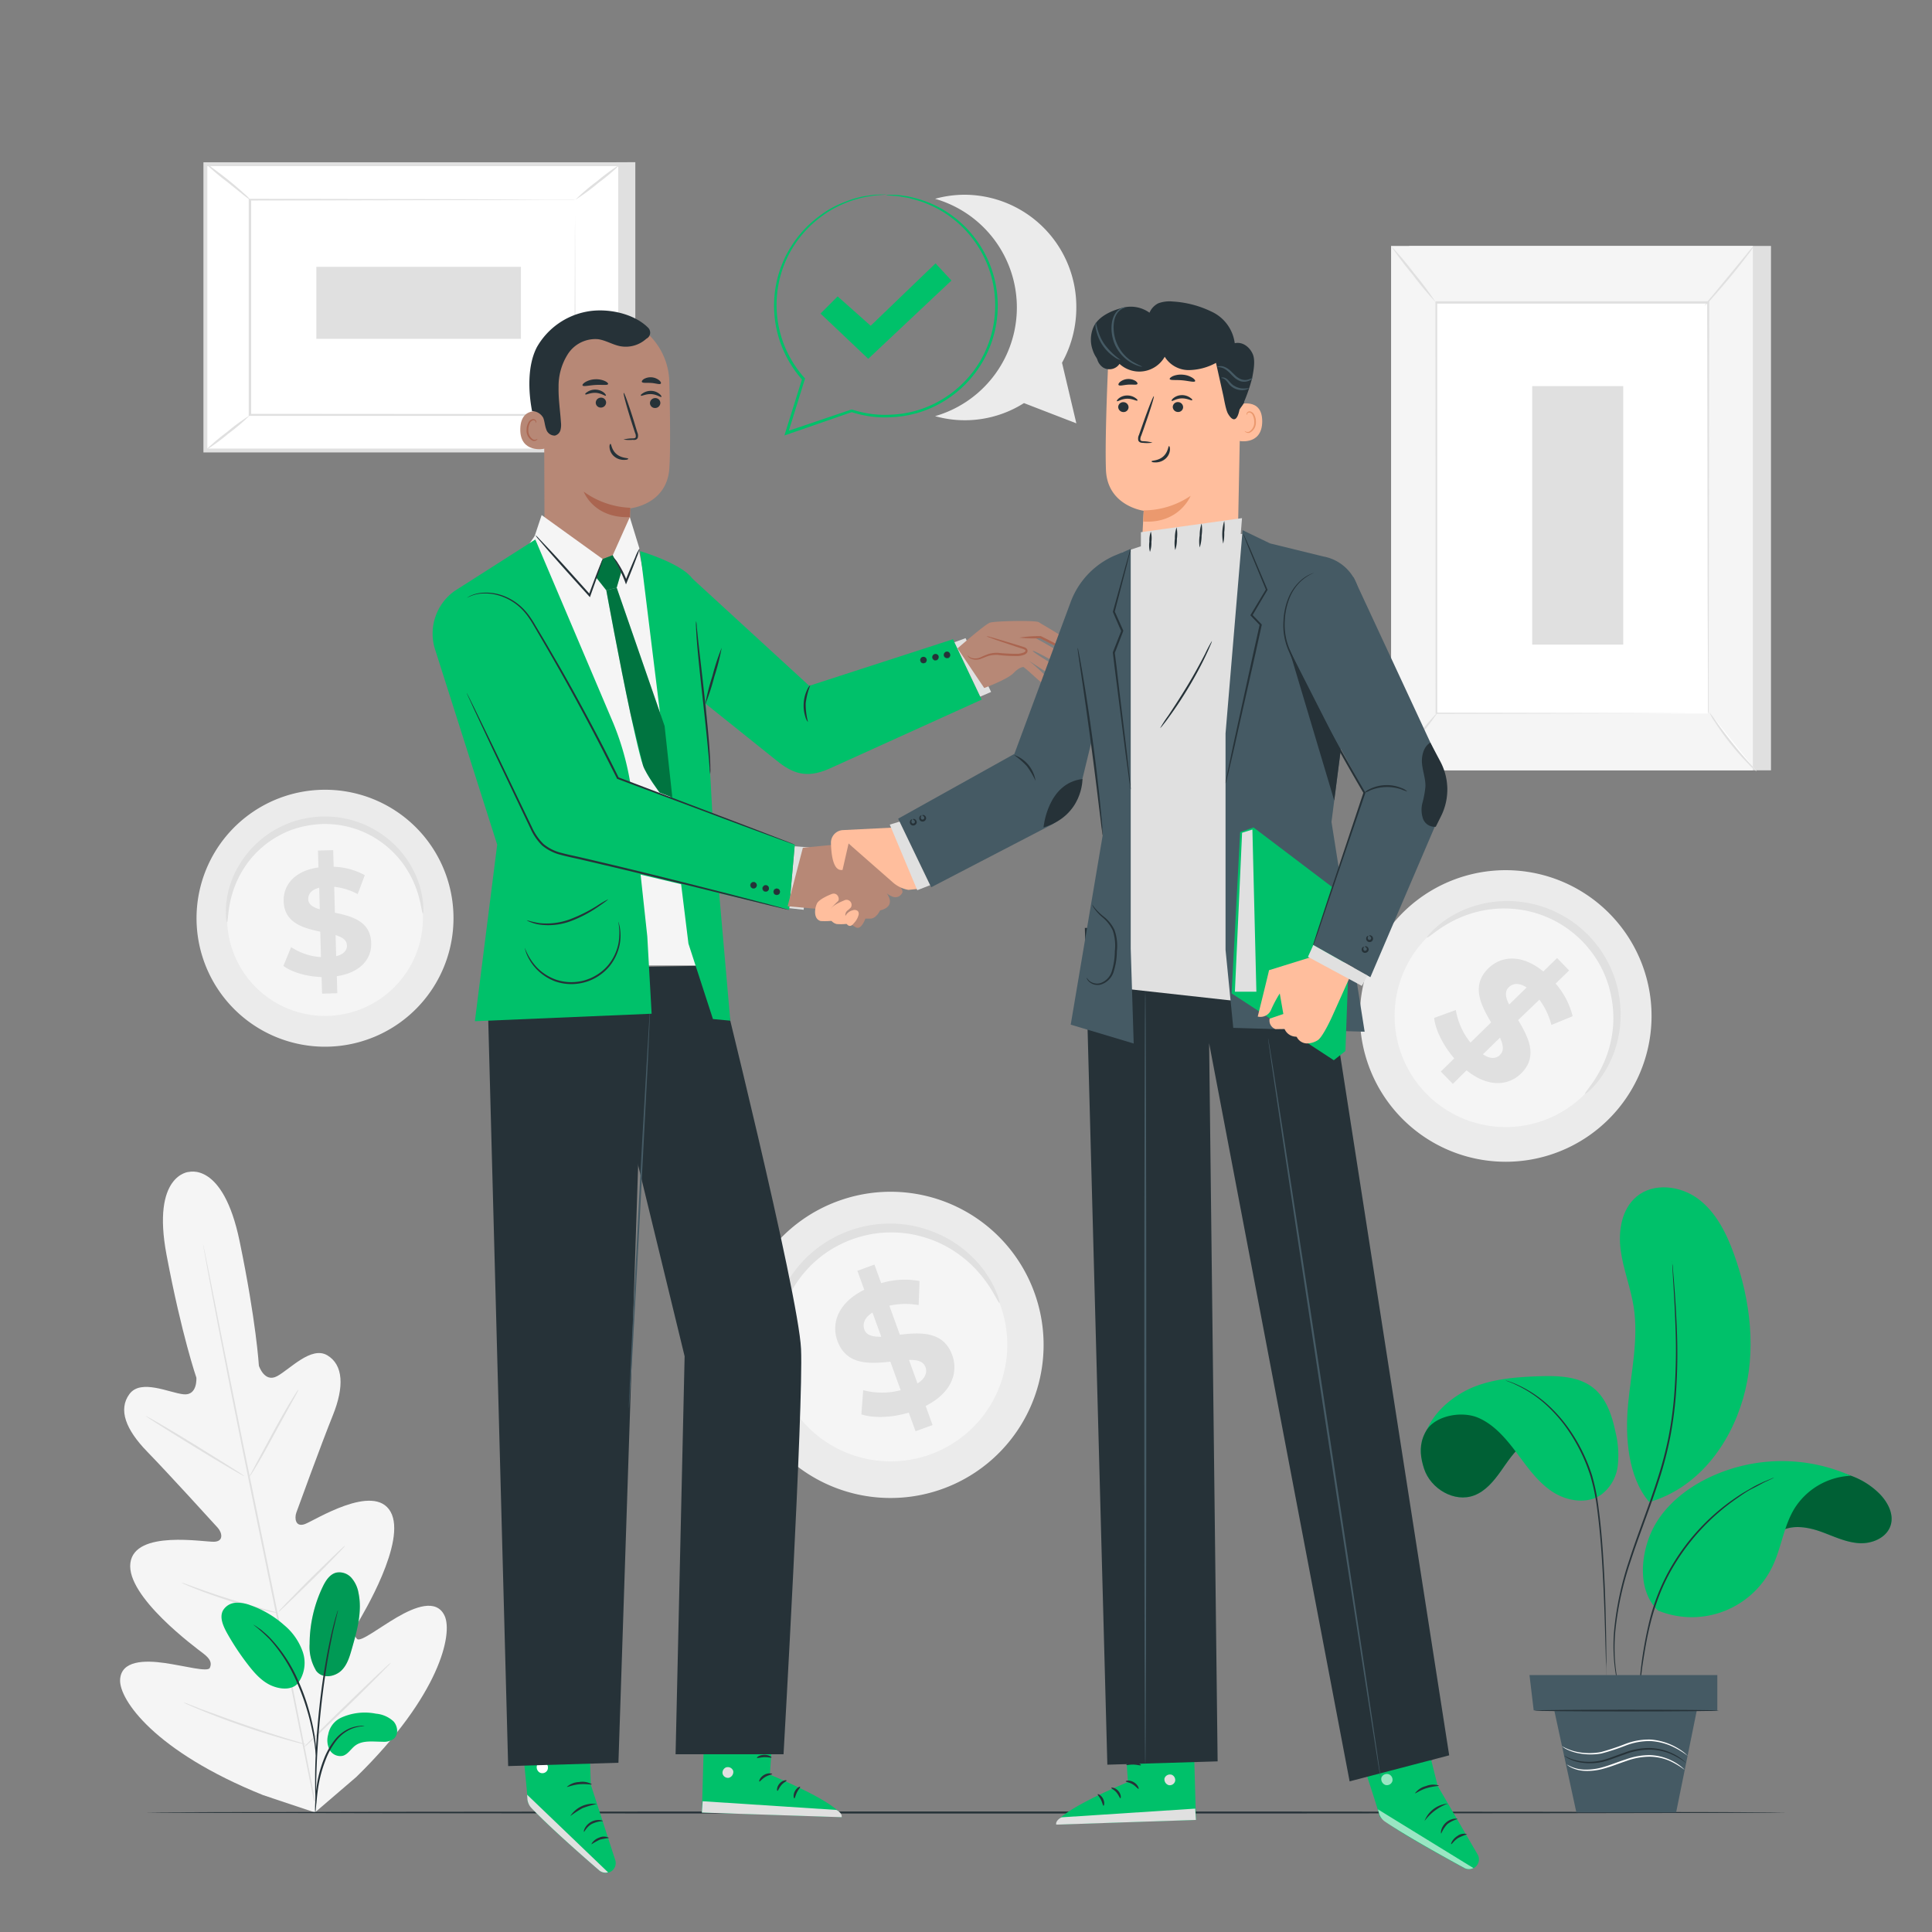 <svg xmlns="http://www.w3.org/2000/svg" viewBox="0 0 500 500"><rect x="0" y="0" width="500" height="500" fill="#808080" stroke="none"/><g id="freepik--background-complete--inject-111"><path d="M48.68,303.35s9-3,13.32,17.82,5,32.27,5,32.27,1.42,4.49,4.72,2.71,8.84-7.89,13-5.39,4.38,8.17,1.42,15.52S77.22,390,76.7,391.44s-.27,3.87,2.18,3,17.91-10.82,22.2-3.2-7.3,26.75-8.53,28.86-1,3.21-.12,4.07,5.81-3,10.33-5.63,10.21-4.95,12.32-.34-1.14,20.44-22.86,41.67l-10.71,9.19-13.43-4.49c-28.18-11.35-37.22-24.75-37-29.81s6.34-5.12,11.52-4.38,11.17,2.42,11.7,1.27.28-2.23-1.67-3.72-20-14.74-18.89-23.42,19.16-5.37,21.74-5.51,1.9-2.48.87-3.62-12.72-14-18.26-19.7-7.55-10.87-4.6-14.89,10.3-.34,14,.05,3.33-4.31,3.33-4.31-3.77-10.87-7.71-31.72,5.76-21.53,5.76-21.53" style="fill:#f5f5f5"></path><path d="M81.59,466.11c-3-15.31-7.2-36.42-12-59.73S60.53,362,57.5,346.7c-1.5-7.63-2.73-13.81-3.57-18.11-.42-2.12-.75-3.78-1-4.92-.12-.55-.2-1-.27-1.28s-.1-.44-.1-.44,0,.16.05.45.13.73.22,1.28c.21,1.15.51,2.82.89,4.94.78,4.29,1.95,10.49,3.43,18.14,2.94,15.31,7.2,36.42,12,59.72s9.08,44.41,12.11,59.7" style="fill:#e0e0e0"></path><path d="M77.24,359.61a4.71,4.71,0,0,0-.6.82c-.36.55-.86,1.36-1.47,2.36-1.22,2-2.82,4.82-4.53,7.95l-4.34,8.05L65,381.23a4.68,4.68,0,0,0-.45.91,3.57,3.57,0,0,0,.61-.82c.36-.54.87-1.35,1.46-2.36,1.2-2,2.76-4.85,4.47-8l4.4-8c.53-.95,1-1.76,1.34-2.43A4.12,4.12,0,0,0,77.24,359.61Z" style="fill:#e0e0e0"></path><path d="M63.21,382c.07-.11-5.59-3.67-12.62-8s-12.81-7.66-12.88-7.55,5.58,3.68,12.62,8S63.14,382.16,63.21,382Z" style="fill:#e0e0e0"></path><path d="M72.15,417.5a4.21,4.21,0,0,0-1-.33l-2.73-.74c-2.3-.63-5.48-1.51-9-2.61s-6.59-2.17-8.83-3L48,409.89a4.59,4.59,0,0,0-1-.3,4.3,4.3,0,0,0,.93.47c.61.28,1.5.66,2.61,1.1,2.23.89,5.33,2,8.82,3.13s6.69,1.92,9,2.47c1.17.27,2.11.47,2.77.59A4.38,4.38,0,0,0,72.15,417.5Z" style="fill:#e0e0e0"></path><path d="M89.32,400a3.92,3.92,0,0,0-.75.61c-.46.42-1.11,1-1.91,1.79-1.6,1.53-3.78,3.66-6.17,6S76,413,74.41,414.57c-.76.79-1.38,1.44-1.8,1.9a3.6,3.6,0,0,0-.61.74,3.78,3.78,0,0,0,.75-.61c.45-.41,1.11-1,1.9-1.79,1.6-1.52,3.79-3.66,6.18-6s4.53-4.55,6.07-6.14c.77-.79,1.38-1.44,1.8-1.9A4,4,0,0,0,89.32,400Z" style="fill:#e0e0e0"></path><path d="M101.19,430.3a5.92,5.92,0,0,0-1,.79l-2.45,2.28c-2.06,1.95-4.88,4.66-8,7.68s-5.88,5.76-7.87,7.77l-2.35,2.4a6.55,6.55,0,0,0-.82.92,6.1,6.1,0,0,0,1-.79l2.46-2.29c2-1.94,4.87-4.65,8-7.67S96,435.63,98,433.62l2.35-2.4A6.8,6.8,0,0,0,101.19,430.3Z" style="fill:#e0e0e0"></path><path d="M79.17,451.47a7,7,0,0,0-1.24-.45L74.5,450c-2.89-.9-6.89-2.16-11.26-3.67s-8.29-3-11.13-4L48.75,441a7.31,7.31,0,0,0-1.25-.41,7.17,7.17,0,0,0,1.18.59c.77.35,1.9.83,3.31,1.41,2.8,1.16,6.71,2.67,11.1,4.18s8.39,2.72,11.31,3.53c1.47.41,2.65.72,3.48.92A7.57,7.57,0,0,0,79.17,451.47Z" style="fill:#e0e0e0"></path><rect x="364.7" y="63.65" width="93.63" height="135.71" style="fill:#e0e0e0"></rect><rect x="360.01" y="63.65" width="93.63" height="135.71" style="fill:#f5f5f5"></rect><rect x="371.65" y="78.35" width="70.36" height="106.31" style="fill:#fff"></rect><path d="M442,184.66s0-.18,0-.52,0-.85,0-1.51c0-1.34,0-3.29,0-5.83,0-5.1,0-12.52-.06-21.9,0-18.75-.07-45.29-.12-76.55l.24.23-70.36,0h0l.25-.25c0,40.1,0,77.08,0,106.31l-.2-.2,51.21.1,14.15.05,3.71,0c.84,0,1.29,0,1.29,0l-1.24,0-3.68,0-14.1.05-51.34.11h-.21v-.2c0-29.23,0-66.21-.05-106.31v-.26h.26l70.36,0h.23v.24c-.05,31.32-.09,57.92-.11,76.7,0,9.36-.05,16.77-.07,21.85,0,2.52,0,4.46,0,5.78,0,.65,0,1.14,0,1.49S442,184.66,442,184.66Z" style="fill:#e0e0e0"></path><path d="M453.9,63.65a15.59,15.59,0,0,1-1.67,2.42c-1.08,1.46-2.63,3.44-4.39,5.57s-3.41,4-4.63,5.38a16.27,16.27,0,0,1-2.06,2.11,18,18,0,0,1,1.79-2.34l4.51-5.47,4.5-5.47A17.26,17.26,0,0,1,453.9,63.65Z" style="fill:#e0e0e0"></path><path d="M442.37,184.32a87.15,87.15,0,0,0,12.27,15.34" style="fill:#fff"></path><path d="M454.64,199.66a13.27,13.27,0,0,1-2.14-1.94,66.57,66.57,0,0,1-4.63-5.22,69.23,69.23,0,0,1-4.08-5.67,13.7,13.7,0,0,1-1.42-2.51,19.48,19.48,0,0,1,1.72,2.31c1,1.45,2.49,3.43,4.18,5.55s3.31,4,4.49,5.29A20.41,20.41,0,0,1,454.64,199.66Z" style="fill:#e0e0e0"></path><path d="M360,199.25l12.26-15.13" style="fill:#fff"></path><path d="M372.26,184.12a90.29,90.29,0,0,1-5.93,7.72,93.93,93.93,0,0,1-6.33,7.41,93.9,93.9,0,0,1,5.93-7.73A94.8,94.8,0,0,1,372.26,184.12Z" style="fill:#e0e0e0"></path><path d="M360,63.65a84.68,84.68,0,0,1,6,7.11,85.38,85.38,0,0,1,5.55,7.44,84.78,84.78,0,0,1-5.95-7.12A85.21,85.21,0,0,1,360,63.65Z" style="fill:#e0e0e0"></path><rect x="396.53" y="99.93" width="23.56" height="66.89" style="fill:#e0e0e0"></rect><polygon points="164.42 41.97 164.42 116.74 57.02 116.74 53.16 42.49 164.42 41.97" style="fill:#e0e0e0"></polygon><rect x="69.81" y="25.84" width="74.09" height="107.4" transform="translate(27.32 186.39) rotate(-90)" style="fill:#fff"></rect><path d="M161.06,117.09H52.65V42H161.06Zm-107.4-1H160V43H53.66Z" style="fill:#e0e0e0"></path><rect x="64.79" y="51.7" width="84.13" height="55.68" style="fill:#fff"></rect><path d="M148.92,51.7h-1.61l-4.62,0-17.34.07-60.56.12L65,51.7c0,17,0,35.86,0,55.67h0l-.26-.27,84.13.06-.21.21c0-16.95.08-30.84.11-40.52,0-4.83,0-8.61.05-11.2q0-1.92,0-2.94c0-.67,0-1,0-1s0,.32,0,1,0,1.65,0,2.91c0,2.58,0,6.34.05,11.15,0,9.71.06,23.65.11,40.65v.21h-.21l-84.13,0h-.27v-.26h0c0-19.81,0-38.66,0-55.67v-.25h.25l60.72.12,17.28.07,4.57,0h1.17Z" style="fill:#e0e0e0"></path><path d="M53.15,42.28A9.09,9.09,0,0,1,55,43.48c1.1.79,2.6,1.92,4.21,3.21s3,2.52,4,3.43a8.94,8.94,0,0,1,1.54,1.58c-.1.11-2.69-2-5.91-4.6A59.2,59.2,0,0,1,53.15,42.28Z" style="fill:#e0e0e0"></path><path d="M160.55,42.49a51.44,51.44,0,0,1-5.65,4.81,53.5,53.5,0,0,1-6,4.4,52.12,52.12,0,0,1,5.65-4.82A52.58,52.58,0,0,1,160.55,42.49Z" style="fill:#e0e0e0"></path><path d="M160.47,116.6l-12-9.71" style="fill:#fff"></path><path d="M148.49,106.89a57.5,57.5,0,0,1,6.16,4.65,56.38,56.38,0,0,1,5.82,5.06,56.36,56.36,0,0,1-6.16-4.65A57.84,57.84,0,0,1,148.49,106.89Z" style="fill:#e0e0e0"></path><path d="M53.15,116.58a53.09,53.09,0,0,1,5.6-4.76,50.7,50.7,0,0,1,5.92-4.34,51,51,0,0,1-5.59,4.76A49.35,49.35,0,0,1,53.15,116.58Z" style="fill:#e0e0e0"></path><rect x="99.02" y="51.9" width="18.64" height="52.94" transform="translate(29.97 186.71) rotate(-90)" style="fill:#e0e0e0"></rect><path d="M415.71,290.24A37.73,37.73,0,1,1,417.08,237,37.69,37.69,0,0,1,415.71,290.24Z" style="fill:#ebebeb"></path><path d="M409.54,283.73a28.76,28.76,0,1,1,1-40.61A28.73,28.73,0,0,1,409.54,283.73Z" style="fill:#f5f5f5"></path><path d="M410.19,283.1c-.13-.12.7-1.08,2-2.93a30.26,30.26,0,0,0,4.12-8.47,29.74,29.74,0,0,0,1.17-6.36A28.31,28.31,0,0,0,417,258a26.21,26.21,0,0,0-1-3.86,27.82,27.82,0,0,0-3.92-7.49,30.38,30.38,0,0,0-2.89-3.36,31.41,31.41,0,0,0-3.39-2.87,28.71,28.71,0,0,0-3.68-2.24,26.92,26.92,0,0,0-3.84-1.6,26.5,26.5,0,0,0-3.87-1,28.73,28.73,0,0,0-7.38-.38,29.55,29.55,0,0,0-6.35,1.23,30.58,30.58,0,0,0-8.43,4.2c-1.84,1.29-2.78,2.13-2.91,2s.65-1.14,2.38-2.69a26.74,26.74,0,0,1,8.46-5,28.87,28.87,0,0,1,6.67-1.58,29.26,29.26,0,0,1,7.89.2,27.81,27.81,0,0,1,4.18,1,27.23,27.23,0,0,1,4.16,1.68,29.16,29.16,0,0,1,4,2.38,33.36,33.36,0,0,1,3.67,3.09,31.25,31.25,0,0,1,3.11,3.63,29.35,29.35,0,0,1,2.43,4,28.71,28.71,0,0,1,1.71,4.14,27,27,0,0,1,1,4.17,29.46,29.46,0,0,1,.27,7.9,29.15,29.15,0,0,1-1.51,6.68,26.88,26.88,0,0,1-4.92,8.51C411.32,282.44,410.28,283.19,410.19,283.1Z" style="fill:#e0e0e0"></path><path d="M379.54,277,376,280.51l-3.12-3.2,3.48-3.4c-2.89-3.36-4.87-7.37-5.21-10.47l5.62-2.05a18.08,18.08,0,0,0,3.79,8.43l5.34-5.22c-2.6-4.39-5.29-9.52-.71-14,3.4-3.31,8.71-3.68,14.22.81l3.56-3.47,3.12,3.21-3.49,3.4A20.29,20.29,0,0,1,407,263l-5.5,2.25a18.59,18.59,0,0,0-3.11-6.53L392.89,264c2.64,4.37,5.26,9.43.75,13.83C390.31,281.07,385.05,281.45,379.54,277Zm11-17,4.55-4.44c-2-1.32-3.63-1.08-4.68,0S389.64,258.17,390.57,260Zm-2.34,13c1.12-1.09.82-2.61,0-4.46l-4.42,4.31C385.68,274.15,387.2,274,388.23,273Z" style="fill:#e0e0e0"></path><path d="M267.87,335a39.62,39.62,0,1,1-50.37-24.38A39.57,39.57,0,0,1,267.87,335Z" style="fill:#ebebeb"></path><path d="M259,338.07a30.19,30.19,0,1,1-38.39-18.58A30.17,30.17,0,0,1,259,338.07Z" style="fill:#f5f5f5"></path><path d="M258.65,337.18c-.17.07-.73-1.14-1.94-3.17a32.31,32.31,0,0,0-6.32-7.6,31.13,31.13,0,0,0-5.58-3.88,30.08,30.08,0,0,0-7.24-2.76,27.72,27.72,0,0,0-4.14-.69,29.36,29.36,0,0,0-8.85.5,33,33,0,0,0-4.47,1.31,32.61,32.61,0,0,0-4.21,2,28.28,28.28,0,0,0-3.74,2.55,27.51,27.51,0,0,0-3.2,3,28.52,28.52,0,0,0-2.62,3.28,30,30,0,0,0-3.56,6.89,31.4,31.4,0,0,0-1.57,6.6,32,32,0,0,0,.36,9.88c.45,2.32.84,3.59.67,3.66s-.81-1.12-1.54-3.44A28,28,0,0,1,199.58,345a30.11,30.11,0,0,1,5-14.53,28.68,28.68,0,0,1,2.76-3.57,29.17,29.17,0,0,1,3.4-3.25,30.17,30.17,0,0,1,4-2.78,32,32,0,0,1,4.53-2.17,32.76,32.76,0,0,1,4.83-1.41,31.07,31.07,0,0,1,4.84-.6,29.41,29.41,0,0,1,4.71.15,29.91,29.91,0,0,1,4.43.82,31.55,31.55,0,0,1,7.67,3.16,30.93,30.93,0,0,1,5.74,4.35,27.87,27.87,0,0,1,6,8.38C258.51,335.81,258.78,337.13,258.65,337.18Z" style="fill:#e0e0e0"></path><path d="M239.56,363.86l1.79,4.94-4.41,1.6-1.75-4.81c-4.46,1.32-9.15,1.47-12.27.45l.48-6.26a19.05,19.05,0,0,0,9.7,0l-2.68-7.38c-5.33.59-11.4.94-13.69-5.37-1.69-4.68.25-9.93,6.94-13.25l-1.78-4.9,4.41-1.61,1.75,4.82a21.09,21.09,0,0,1,9.93-.56l-.23,6.23a19.4,19.4,0,0,0-7.59.15l2.72,7.51c5.32-.63,11.3-.95,13.55,5.27C248.1,355.31,246.19,360.5,239.56,363.86Zm-11.49-17.92-2.28-6.26c-2.14,1.37-2.6,3-2.08,4.45S225.9,346,228.07,345.94Zm11.45,7.89c-.56-1.55-2.14-1.92-4.28-1.89l2.21,6.09C239.48,356.74,240,355.24,239.52,353.83Z" style="fill:#e0e0e0"></path><path d="M117.36,237.14A33.25,33.25,0,1,1,83.7,204.39,33.22,33.22,0,0,1,117.36,237.14Z" style="fill:#ebebeb"></path><path d="M109.45,237.24a25.34,25.34,0,1,1-25.65-25A25.3,25.3,0,0,1,109.45,237.24Z" style="fill:#f5f5f5"></path><path d="M109.44,236.45c-.16,0-.28-1.1-.71-3a26.84,26.84,0,0,0-3-7.73A25.13,25.13,0,0,0,97.26,217a23.66,23.66,0,0,0-3.12-1.65,22.7,22.7,0,0,0-3.45-1.22,23.88,23.88,0,0,0-3.73-.72,26.71,26.71,0,0,0-3.91-.14,27.42,27.42,0,0,0-3.88.48,25.55,25.55,0,0,0-3.65,1,22.57,22.57,0,0,0-3.34,1.53,23.44,23.44,0,0,0-3,1.91,25.1,25.1,0,0,0-4.65,4.54,25.78,25.78,0,0,0-3,4.85,27,27,0,0,0-2.33,8c-.26,2-.28,3.09-.44,3.09s-.35-1.1-.31-3.15a23.38,23.38,0,0,1,1.82-8.46,25.88,25.88,0,0,1,3-5.26,26.46,26.46,0,0,1,4.85-5,24.94,24.94,0,0,1,3.14-2.11,25.78,25.78,0,0,1,7.51-2.84,28.73,28.73,0,0,1,4.19-.53,29.42,29.42,0,0,1,4.21.16,26.25,26.25,0,0,1,4,.81,23.76,23.76,0,0,1,3.71,1.37,24.43,24.43,0,0,1,3.31,1.82,26,26,0,0,1,5.27,4.55,25.49,25.49,0,0,1,3.42,5,23.29,23.29,0,0,1,2.56,8.27C109.69,235.32,109.55,236.45,109.44,236.45Z" style="fill:#e0e0e0"></path><path d="M87.17,252.64l.12,4.41-3.94.11-.12-4.3c-3.9-.13-7.68-1.25-9.89-2.88l2-4.87a15.91,15.91,0,0,0,7.72,2.59l-.17-6.58c-4.41-.94-9.33-2.27-9.48-7.9-.11-4.18,2.82-7.85,9-8.72l-.12-4.38,3.94-.1.12,4.29a17.89,17.89,0,0,1,8.06,2.19l-1.84,4.9a16.25,16.25,0,0,0-6.08-1.89l.18,6.7c4.4.91,9.24,2.24,9.39,7.79C96.23,248.1,93.33,251.72,87.17,252.64Zm-4.41-17.31-.15-5.59c-2.08.52-2.87,1.69-2.84,3S81,234.83,82.76,235.33Zm7,9.31c0-1.38-1.2-2.09-2.91-2.64l.15,5.44C89,247,89.83,245.9,89.79,244.64Z" style="fill:#e0e0e0"></path><path d="M274.85,93.88a29.38,29.38,0,0,0,3.7-14.31A29,29,0,0,0,249.71,50.4,28.52,28.52,0,0,0,242,51.45a29.27,29.27,0,0,1,0,56.25,28.56,28.56,0,0,0,23-3.38l13.56,5.24Z" style="fill:#ebebeb"></path></g><g id="freepik--Floor--inject-111"><path d="M462.37,469.08c0,.14-95.09.26-212.36.26s-212.38-.12-212.38-.26,95.07-.27,212.38-.27S462.37,468.93,462.37,469.08Z" style="fill:#263238"></path></g><g id="freepik--Characters--inject-111"><path d="M152.09,437l.81,24.88,6.32,19.5a2.55,2.55,0,0,1-1.8,3.26h0a2.54,2.54,0,0,1-2.28-.53c-4-3.43-18.63-16.11-18.59-17.93,0-2.12-2.61-26.2-2.61-26.2Z" style="fill:#00C16A"></path><path d="M157.42,484.61l-21-20.14.06,1a3.84,3.84,0,0,0,1.05,2.44c1.68,1.76,6.43,6.54,17.51,16.12a2.54,2.54,0,0,0,2.35.53Z" style="fill:#e0e0e0"></path><path d="M141.11,456.16a1.54,1.54,0,0,1,.53,2,1.47,1.47,0,0,1-2,.55,1.62,1.62,0,0,1-.56-2.11,1.54,1.54,0,0,1,2.11-.34" style="fill:#fff"></path><path d="M151.13,474.07c.14.06.63-1.28,2.07-2.06a7.85,7.85,0,0,1,2.83-.71c0-.06-.3-.23-.89-.28a3.94,3.94,0,0,0-2.21.51,4,4,0,0,0-1.58,1.62C151.08,473.68,151.07,474.05,151.13,474.07Z" style="fill:#263238"></path><path d="M153.09,477.3a18.67,18.67,0,0,1,2.14-1.2,19.88,19.88,0,0,1,2.41-.44,2.79,2.79,0,0,0-2.6-.07C153.6,476.1,153,477.24,153.09,477.3Z" style="fill:#263238"></path><path d="M147.59,470a26.84,26.84,0,0,1,3.19-2.06,25.62,25.62,0,0,1,3.64-1.07,7,7,0,0,0-6.83,3.13Z" style="fill:#263238"></path><path d="M146.71,462.44c.08.14,1.42-.51,3.2-.67s3.23.18,3.27,0a4.92,4.92,0,0,0-3.32-.58A5,5,0,0,0,146.71,462.44Z" style="fill:#263238"></path><path d="M146.29,455.14a12.5,12.5,0,0,1,3.31-.79,12.15,12.15,0,0,1,3.34.65c0-.06-.25-.35-.84-.65a5.44,5.44,0,0,0-2.51-.54,5.53,5.53,0,0,0-2.49.64C146.53,454.78,146.25,455.09,146.29,455.14Z" style="fill:#263238"></path><path d="M149.48,453a2.19,2.19,0,0,0,0-1,6.66,6.66,0,0,0-.88-2.42,3,3,0,0,0-1.32-1.31,1,1,0,0,0-1.14.29,1.62,1.62,0,0,0-.33,1.15,3.6,3.6,0,0,0,3.34,3.15,4.18,4.18,0,0,0,4-2.41,1.46,1.46,0,0,0,0-1.21,1,1,0,0,0-1.08-.47,3.53,3.53,0,0,0-1.59.94,7.24,7.24,0,0,0-1.59,2,2.2,2.2,0,0,0-.33.88,11.73,11.73,0,0,1,2.17-2.61,3.41,3.41,0,0,1,1.41-.79.54.54,0,0,1,.59.26,1,1,0,0,1-.05.79,3.75,3.75,0,0,1-3.48,2.06,3.14,3.14,0,0,1-2.87-2.64,1.17,1.17,0,0,1,.2-.81.54.54,0,0,1,.62-.17,2.61,2.61,0,0,1,1.14,1.09A9.71,9.71,0,0,1,149.48,453Z" style="fill:#263238"></path><path d="M200.53,440.66l-1.29,18.61s18.49,7.56,18.58,11l-36.17-1.2.82-29.08Z" style="fill:#00C16A"></path><path d="M188.11,457.33A1.49,1.49,0,0,0,187,459a1.43,1.43,0,0,0,1.63,1.09,1.56,1.56,0,0,0,1.13-1.76,1.47,1.47,0,0,0-1.81-.94" style="fill:#e0e0e0"></path><path d="M181.65,469.09l.2-2.93,34.61,2.25s1.58.76,1.36,1.88Z" style="fill:#e0e0e0"></path><path d="M199.84,459.11c0,.17-.9.22-1.79.76s-1.37,1.27-1.53,1.19.13-1.08,1.22-1.72S199.88,459,199.84,459.11Z" style="fill:#263238"></path><path d="M203.58,460.8c0,.17-.74.45-1.37,1.18s-.82,1.51-1,1.49-.25-1,.54-1.9S203.58,460.63,203.58,460.8Z" style="fill:#263238"></path><path d="M205.58,465.41c-.16,0-.38-.85.11-1.81s1.32-1.31,1.39-1.16-.45.65-.84,1.44S205.76,465.4,205.58,465.41Z" style="fill:#263238"></path><path d="M199.66,454.83c-.08.16-.88-.11-1.88-.07s-1.79.32-1.88.16.68-.76,1.86-.78S199.75,454.7,199.66,454.83Z" style="fill:#263238"></path><path d="M199.85,451.07A3.29,3.29,0,0,1,198,451a7.89,7.89,0,0,1-1.88-.64,8.33,8.33,0,0,1-1-.59,2,2,0,0,1-.53-.44.76.76,0,0,1-.05-.94,1,1,0,0,1,.79-.38,2.53,2.53,0,0,1,.67.11,7,7,0,0,1,1.12.43,6.31,6.31,0,0,1,1.63,1.15c.81.81,1.08,1.47,1,1.51s-.48-.51-1.31-1.18a6.9,6.9,0,0,0-1.58-1,6.56,6.56,0,0,0-1-.35c-.38-.12-.71-.13-.81,0s-.05.09,0,.2a2,2,0,0,0,.39.33,10.72,10.72,0,0,0,.94.57,9.53,9.53,0,0,0,1.73.73A14.48,14.48,0,0,1,199.85,451.07Z" style="fill:#263238"></path><path d="M199.61,451.32a3,3,0,0,1-.42-1.77,6.12,6.12,0,0,1,.81-3.06,1.49,1.49,0,0,1,1.19-.87.85.85,0,0,1,.74.53,2.31,2.31,0,0,1,.16.67,3.81,3.81,0,0,1,0,1.22,4.08,4.08,0,0,1-.83,1.84c-.74.92-1.48,1.11-1.5,1s.57-.41,1.15-1.29a4.27,4.27,0,0,0,.63-1.68,4.1,4.1,0,0,0,0-1.05c-.05-.39-.18-.7-.33-.67s-.49.27-.65.58a5.74,5.74,0,0,0-.48,1,6.38,6.38,0,0,0-.41,1.8C199.54,450.63,199.71,451.3,199.61,451.32Z" style="fill:#263238"></path><polygon points="126.17 257.02 131.51 457.06 160.05 456.21 166.85 250.2 126.17 257.02" style="fill:#263238"></polygon><path d="M185.48,249.86s21.18,84.8,21.83,99.26S202.78,454,202.78,454H174.84L177.18,351,156,263.94l5.13-13.63Z" style="fill:#263238"></path><path d="M168.24,260.27a1.23,1.23,0,0,1,0,.28l0,.79c0,.74-.06,1.75-.11,3.05-.12,2.68-.3,6.5-.51,11.2-.49,9.49-1.16,22.54-1.9,37s-1.52,27.45-2,36.94c-.28,4.7-.52,8.51-.68,11.2-.09,1.29-.16,2.31-.21,3,0,.32-.05.59-.07.79a1.14,1.14,0,0,1,0,.27,1.1,1.1,0,0,1,0-.27c0-.21,0-.47,0-.79,0-.74.07-1.76.12-3.05.12-2.68.3-6.5.51-11.2.49-9.49,1.16-22.54,1.89-37s1.52-27.45,2.05-36.94c.28-4.7.51-8.51.68-11.19.09-1.29.16-2.31.21-3.05,0-.32.05-.58.07-.79A.72.72,0,0,1,168.24,260.27Z" style="fill:#455a64"></path><path d="M165.1,141.12s10.37,51.44,10.52,65.93,5.24,42.81,5.24,42.81H136l-1-78.37-3.2-23.37,6.74-9.62Z" style="fill:#f5f5f5"></path><path d="M165.65,142.63s10.71,3.15,13.54,7.11c2.23,3.13,5.25,62.29,5.25,62.29L189,264.15l-4.49-.42-6.34-19.51Z" style="fill:#00C16A"></path><path d="M179.19,149.74l30.24,27.75,37.21-12.06,7.42,15.63-39.71,18c-5.67,2.42-9.23,1.09-13.17-2.07l-20.83-16.68Z" style="fill:#00C16A"></path><path d="M239.72,170.41a.83.83,0,0,1-.34,1.11.81.81,0,0,1-1.1-.34.8.8,0,0,1,.33-1.1A.83.83,0,0,1,239.72,170.41Z" style="fill:#263238"></path><path d="M239,171.64a.69.69,0,0,1-.25,0,.84.84,0,0,1-.5-.41.88.88,0,0,1-.06-.64.86.86,0,0,1,1.05-.56.85.85,0,0,1,.5.41.84.84,0,0,1,.06.64.82.82,0,0,1-.41.5A.78.78,0,0,1,239,171.64Zm0-1.63a.84.84,0,0,0-.37.09.81.81,0,0,0-.38.47.79.79,0,0,0,.06.6.79.79,0,0,0,1.07.32.76.76,0,0,0,.38-.46.81.81,0,0,0-.06-.61A.79.79,0,0,0,239,170Z" style="fill:#263238"></path><path d="M242.84,169.67a.83.83,0,0,1-.34,1.11.81.81,0,0,1-1.1-.34.8.8,0,0,1,.33-1.1A.81.81,0,0,1,242.84,169.67Z" style="fill:#263238"></path><path d="M242.12,170.9a.69.69,0,0,1-.25,0,.84.84,0,0,1-.5-.41.85.85,0,0,1,.35-1.14.85.85,0,0,1,1.14.35.84.84,0,0,1,.06.64.85.85,0,0,1-.41.5A.9.9,0,0,1,242.12,170.9Zm0-1.64a.86.86,0,0,0-.37.1.79.79,0,0,0-.32,1.07.75.75,0,0,0,.47.38.79.79,0,1,0,.45-1.51A.85.85,0,0,0,242.11,169.26Z" style="fill:#263238"></path><path d="M245.8,169.07a.81.81,0,0,1-.33,1.11.83.83,0,0,1-1.11-.34.81.81,0,0,1,.34-1.1A.8.8,0,0,1,245.8,169.07Z" style="fill:#263238"></path><path d="M245.09,170.3a.69.69,0,0,1-.25,0,.84.84,0,0,1-.56-1,.8.8,0,0,1,.41-.49.84.84,0,0,1,1.14.34h0a.85.85,0,0,1-.35,1.14A.9.9,0,0,1,245.09,170.3Zm0-1.63a.84.84,0,0,0-.37.09.79.79,0,0,0-.32,1.07.75.75,0,0,0,.46.38.81.81,0,0,0,.61-.06.79.79,0,0,0,.32-1.07h0A.79.79,0,0,0,245.08,168.67Z" style="fill:#263238"></path><polygon points="247.01 166.21 249.89 165.16 256.5 179.08 253.69 180.28 247.01 166.21" style="fill:#e0e0e0"></polygon><path d="M180.16,160.71a9,9,0,0,1,.17,1.55c.11,1.1.26,2.52.44,4.24.41,3.67,1,8.56,1.58,14s1.09,10.41,1.31,14c.12,1.8.17,3.26.18,4.27a7.57,7.57,0,0,1-.05,1.56,9.18,9.18,0,0,1-.15-1.55c-.07-1-.18-2.46-.35-4.25-.32-3.58-.85-8.53-1.46-14s-1.13-10.4-1.43-14c-.15-1.8-.23-3.26-.27-4.27A7.84,7.84,0,0,1,180.16,160.71Z" style="fill:#263238"></path><path d="M186.77,167.65a58.16,58.16,0,0,1-1.9,7.46,58.65,58.65,0,0,1-2.39,7.31,57,57,0,0,1,1.89-7.46A57,57,0,0,1,186.77,167.65Z" style="fill:#263238"></path><path d="M209.11,186.86a3.16,3.16,0,0,1-.67-1.32,9.57,9.57,0,0,1,.44-7,3.33,3.33,0,0,1,.83-1.23,18.77,18.77,0,0,0-1.2,4.74A18.65,18.65,0,0,0,209.11,186.86Z" style="fill:#263238"></path><polygon points="205.65 219.01 209.52 219.31 207.99 235.45 204.25 235.03 205.65 219.01" style="fill:#e0e0e0"></polygon><path d="M138.54,139.62l-20.87,13.31a13.54,13.54,0,0,0-5,15.37l16,50.29-5.77,45.7,45.74-1.94-1.12-20-3.88-35.84a71,71,0,0,0-4.91-19.34Z" style="fill:#00C16A"></path><path d="M116.74,171.05l20.87,43.68a12.92,12.92,0,0,0,8.68,7l57.92,13.72,1.48-16.86L161.48,202l-22.24-42.68a12.7,12.7,0,0,0-17.82-5h0A12.69,12.69,0,0,0,116.74,171.05Z" style="fill:#00C16A"></path><path d="M205.69,218.59a.78.78,0,0,1-.24-.06l-.68-.23-2.62-.94-9.7-3.57-32.69-12.22-.09,0,0-.1-3.85-7.62c-3.62-7.06-7.23-13.71-10.61-19.71-1.69-3-3.32-5.83-4.86-8.47l-2.24-3.82c-.36-.62-.72-1.21-1.1-1.76a14.76,14.76,0,0,0-1.18-1.58,13.9,13.9,0,0,0-5.56-4,12.55,12.55,0,0,0-5.13-.92,9.09,9.09,0,0,0-4.3,1.15,1.19,1.19,0,0,1,.24-.17,4.39,4.39,0,0,1,.77-.43,9.16,9.16,0,0,1,3.28-.75,12.7,12.7,0,0,1,5.24.84,14.22,14.22,0,0,1,5.74,4.07,15,15,0,0,1,1.22,1.6c.4.57.77,1.16,1.12,1.78l2.27,3.8q2.34,4,4.91,8.46c3.4,6,7,12.63,10.66,19.7,1.33,2.61,2.63,5.18,3.84,7.64l-.14-.13,32.63,12.38,9.64,3.71,2.59,1,.67.27Z" style="fill:#263238"></path><path d="M195.85,229.1a.82.82,0,0,1-1.64,0,.82.82,0,0,1,1.64,0Z" style="fill:#263238"></path><path d="M195,229.94a.84.84,0,1,1,.84-.84A.84.84,0,0,1,195,229.94Zm0-1.63a.79.79,0,1,0,.79.79A.79.79,0,0,0,195,228.31Z" style="fill:#263238"></path><path d="M199,229.92a.82.82,0,1,1-.82-.82A.82.82,0,0,1,199,229.92Z" style="fill:#263238"></path><path d="M198.13,230.76a.84.84,0,1,1,.84-.84A.85.85,0,0,1,198.13,230.76Zm0-1.63a.79.79,0,1,0,.79.79A.79.79,0,0,0,198.13,229.13Z" style="fill:#263238"></path><circle cx="201.03" cy="230.79" r="0.82" style="fill:#263238"></circle><path d="M201,231.63a.84.84,0,1,1,.84-.84A.85.85,0,0,1,201,231.63Zm0-1.63a.79.79,0,1,0,.79.79A.79.79,0,0,0,201,230Z" style="fill:#263238"></path><path d="M204.21,235.45a.87.87,0,0,1-.28,0l-.81-.18-3.12-.75-11.46-2.82c-9.67-2.37-23-5.73-37.82-9.16-1.85-.44-3.68-.79-5.49-1.28a12.23,12.23,0,0,1-4.95-2.47,14.51,14.51,0,0,1-3-4.4l-2.18-4.56L127.57,194l-5-10.68c-.56-1.24-1-2.21-1.33-2.91l-.34-.77a1.42,1.42,0,0,1-.1-.26s.06.08.15.24.22.44.38.74l1.43,2.88c1.23,2.54,3,6.15,5.16,10.6s4.73,9.84,7.59,15.77c.71,1.48,1.45,3,2.19,4.55a14.37,14.37,0,0,0,2.93,4.24,11.66,11.66,0,0,0,4.75,2.35c1.77.48,3.62.83,5.47,1.27,14.81,3.44,28.14,6.85,37.79,9.31,4.79,1.26,8.68,2.27,11.42,3l3.09.85.8.23Z" style="fill:#263238"></path><path d="M157.43,232.72s-.22.23-.69.58-1.14.83-2,1.41a32.52,32.52,0,0,1-7.2,3.74,16.57,16.57,0,0,1-8.06.81,10.92,10.92,0,0,1-2.38-.69,2.4,2.4,0,0,1-.79-.43,26.09,26.09,0,0,0,3.22.75,17.49,17.49,0,0,0,7.84-.93,39.09,39.09,0,0,0,7.17-3.56A24.21,24.21,0,0,1,157.43,232.72Z" style="fill:#263238"></path><path d="M160,238.52a1.47,1.47,0,0,1,.14.37,9.3,9.3,0,0,1,.27,1.12,12.58,12.58,0,0,1,0,4.25,13.09,13.09,0,0,1-2.6,5.72,12.83,12.83,0,0,1-14.12,4,13,13,0,0,1-5.19-3.55,12.54,12.54,0,0,1-2.24-3.61,10.55,10.55,0,0,1-.35-1.1c-.06-.25-.09-.39-.07-.39a15.2,15.2,0,0,0,2.93,4.85,12.9,12.9,0,0,0,5.08,3.34,12.5,12.5,0,0,0,13.58-3.79,12.9,12.9,0,0,0,2.61-5.49A15.22,15.22,0,0,0,160,238.52Z" style="fill:#263238"></path><path d="M140.79,99.81l.13,37.26a11.08,11.08,0,0,0,11.67,11h0A11.1,11.1,0,0,0,163.09,137c0-2.81,0-5.15,0-5.44,0,0,9.48-.92,10.13-10.31.32-4.54.2-13.94,0-22.45A17.52,17.52,0,0,0,156.69,81.7l-.91,0C146,81.66,140.5,90,140.79,99.81Z" style="fill:#b78876"></path><path d="M163.11,131.41a21.91,21.91,0,0,1-12.05-4.18s2.51,6.93,11.93,6.61Z" style="fill:#aa6550"></path><path d="M170.9,104.31a1.35,1.35,0,0,1-1.38,1.28,1.28,1.28,0,0,1-1.31-1.29,1.35,1.35,0,0,1,1.37-1.28A1.29,1.29,0,0,1,170.9,104.31Z" style="fill:#263238"></path><path d="M171.16,102.72c-.17.17-1.15-.64-2.59-.72s-2.55.58-2.69.4.11-.39.59-.7a3.74,3.74,0,0,1,2.17-.54,3.5,3.5,0,0,1,2.05.8C171.12,102.32,171.25,102.65,171.16,102.72Z" style="fill:#263238"></path><path d="M156.86,104.2a1.34,1.34,0,0,1-1.37,1.28,1.28,1.28,0,0,1-1.31-1.29,1.34,1.34,0,0,1,1.37-1.28A1.28,1.28,0,0,1,156.86,104.2Z" style="fill:#263238"></path><path d="M156.79,102.4c-.18.16-1.15-.65-2.6-.73s-2.54.59-2.69.4.12-.39.6-.7a3.62,3.62,0,0,1,2.16-.53,3.56,3.56,0,0,1,2.06.79C156.74,102,156.87,102.32,156.79,102.4Z" style="fill:#263238"></path><path d="M161.36,113.75a9.6,9.6,0,0,1,2.37-.29c.37,0,.73-.07.8-.32a1.89,1.89,0,0,0-.18-1.1c-.3-.92-.61-1.87-.93-2.88-1.29-4.08-2.2-7.43-2-7.48s1.34,3.22,2.63,7.3c.3,1,.6,2,.88,2.89a2.11,2.11,0,0,1,.11,1.46.93.93,0,0,1-.64.5,2.41,2.41,0,0,1-.63,0A9.37,9.37,0,0,1,161.36,113.75Z" style="fill:#263238"></path><path d="M157.37,99.4c-.17.39-1.6.12-3.3.23s-3.11.49-3.31.12c-.09-.17.17-.53.74-.88a5.45,5.45,0,0,1,2.49-.71,5.53,5.53,0,0,1,2.55.45C157.15,98.89,157.44,99.22,157.37,99.4Z" style="fill:#263238"></path><path d="M171,99.28c-.27.31-1.25-.09-2.44-.17s-2.22.09-2.44-.26c-.09-.17.09-.49.55-.78a3.56,3.56,0,0,1,3.93.35C171,98.78,171.16,99.12,171,99.28Z" style="fill:#263238"></path><path d="M141.16,106.81c-.16-.08-6.35-2.28-6.51,4.16s6.33,5.27,6.35,5.09S141.16,106.81,141.16,106.81Z" style="fill:#b78876"></path><path d="M139.09,113.57s-.11.07-.3.16a1.1,1.1,0,0,1-.84,0,2.77,2.77,0,0,1-1.22-2.52,3.72,3.72,0,0,1,.35-1.6,1.32,1.32,0,0,1,.87-.84.56.56,0,0,1,.65.33c.08.18,0,.31.07.32s.14-.11.1-.37a.76.76,0,0,0-.25-.41.83.83,0,0,0-.61-.18,1.58,1.58,0,0,0-1.2,1,3.78,3.78,0,0,0-.43,1.78,2.9,2.9,0,0,0,1.57,2.82,1.23,1.23,0,0,0,1-.14C139.08,113.72,139.12,113.58,139.09,113.57Z" style="fill:#aa6550"></path><path d="M137.6,106.39a3.39,3.39,0,0,1,3,1.76c.36.94.4,2,.76,2.93a2.28,2.28,0,0,0,2.25,1.65,2,2,0,0,0,1.43-1.39,5.54,5.54,0,0,0,.13-2.07c-.2-3-.67-6-.61-9.07A15.46,15.46,0,0,1,147,91.58a8.46,8.46,0,0,1,7.76-3.8c2,.28,3.76,1.42,5.72,1.81a7.88,7.88,0,0,0,6.65-1.8,2.27,2.27,0,0,1,.32-.23,1.73,1.73,0,0,0,.73-2,1.7,1.7,0,0,0-.34-.64c-3.73-3.86-10.77-5.28-16-4.27a18.81,18.81,0,0,0-12.87,9.15c-2.51,4.75-2.24,11.56-1.28,16.56" style="fill:#263238"></path><path d="M158,114.88c.24,0,.24,1.55,1.58,2.66s3,.94,3,1.16-.37.31-1.08.32a3.85,3.85,0,0,1-2.52-.87,3.4,3.4,0,0,1-1.22-2.23C157.67,115.26,157.85,114.87,158,114.88Z" style="fill:#263238"></path><path d="M247.81,167.8s7.05-6.19,8.38-6.65,11.95-.65,12.66-.12,11.46,6.42,9.68,7.33S269.3,165,269.3,165l-1.25.17s6.5,3.47,7.65,4.8.05,2.71-1.16,2.14-6.79-3.78-7.23-3.66,5.94,3.85,6.53,4.55c.79.92.28,2.72-.95,2.2-.72-.3-6.6-4.2-6.6-4.2a58.83,58.83,0,0,1,4.76,4.35c.52,1-.48,1.91-1.51,1.28-.7-.43-3.73-3.41-4.67-4,0,0-1-.08-2.57,1.56s-7.58,3.87-7.58,3.87Z" style="fill:#b78876"></path><path d="M278.5,168.38a5.66,5.66,0,0,1-2.28-.14,13.28,13.28,0,0,1-2.39-.72c-.83-.4-1.74-.86-2.7-1.35l-2-1,.14,0a34.28,34.28,0,0,1-5.46-.15,31.61,31.61,0,0,1,5.45-.39h.06l.07,0,2,1L274,167a15.69,15.69,0,0,0,2.27.8C277.64,168.2,278.51,168.29,278.5,168.38Z" style="fill:#aa6550"></path><path d="M250.43,169.59a2.39,2.39,0,0,0,2.65.91c1-.21,1.87-.74,2.83-1,2.89-.83,6.1.71,8.94-.26.4-.14.84-.43.8-.84s-.48-.58-.85-.7l-9.48-3" style="fill:#b78876"></path><path d="M255.32,164.66a3.73,3.73,0,0,1,1.06.22c.67.18,1.63.46,2.82.81l4.16,1.26,1.2.37c.38.15.93.18,1.29.77a.83.83,0,0,1-.15.92,1.72,1.72,0,0,1-.68.45,6.39,6.39,0,0,1-1.44.32,38.45,38.45,0,0,1-5.35-.29,7.62,7.62,0,0,0-2.23.21c-.67.18-1.29.48-1.88.69a3.5,3.5,0,0,1-3,0c-.64-.37-.74-.83-.72-.82a3,3,0,0,0,.82.63A3.41,3.41,0,0,0,254,170a20.15,20.15,0,0,1,1.9-.77,7.66,7.66,0,0,1,2.38-.28,44.76,44.76,0,0,0,5.27.25,6.56,6.56,0,0,0,1.29-.29c.39-.14.66-.42.54-.6s-.54-.37-1-.49l-1.2-.39-4.12-1.38c-1.17-.4-2.12-.73-2.77-1A3.8,3.8,0,0,1,255.32,164.66Z" style="fill:#aa6550"></path><path d="M207.78,219.4l11.69-1.16s15.46,10.59,14,12.92-4,0-4,0,2.75,3.39-1.7,4.45c0,0-1.06,2.33-2.75,2.12h-1.06s-1,2.95-2.39,2.31-5.74-4.44-5.74-4.44l-12-1.06Z" style="fill:#b78876"></path><path d="M215.05,231.45s-3,1.15-3.61,2.36-1,4,.94,4.55a17.72,17.72,0,0,0,3.41-.11l-.74-3.15a22.29,22.29,0,0,1,1.78-1.84C217.47,232.73,216.77,230.66,215.05,231.45Z" style="fill:#ffbe9d"></path><path d="M218.42,233.05s-3,1.15-3.61,2.35a2.64,2.64,0,0,0,1.72,3.74,13.86,13.86,0,0,0,3.09-.1l-.32-.61c-.6-1.18-.86-2.14.2-2.93.06,0,.66-.6.7-.64A1.31,1.31,0,0,0,218.42,233.05Z" style="fill:#ffbe9d"></path><path d="M219.14,238.93a1.76,1.76,0,0,1-.24-2.06,2.85,2.85,0,0,1,1.76-1.28,1.31,1.31,0,0,1,1.37.22,1.18,1.18,0,0,1,.19.9A4.75,4.75,0,0,1,221,238.9c-.28.35-.62.73-1.07.72s-.78-.43-1-.81" style="fill:#ffbe9d"></path><polygon points="155.96 144.67 158.59 143.68 160.86 147.75 159.59 152.1 156.91 152.76 154.24 149.39 155.96 144.67" style="fill:#00C16A"></polygon><path d="M156.91,152.76s3.41,18.71,6.24,31.87c0,0,2.33,11,3.27,13.48,1.05,2.83,4.29,7,4.29,7l3.29,1.28-2-18.49L159.6,152.1Z" style="fill:#00C16A"></path><g style="opacity:0.4"><polygon points="155.96 144.67 158.59 143.68 160.86 147.75 159.59 152.1 156.91 152.76 154.24 149.39 155.96 144.67"></polygon></g><g style="opacity:0.4"><path d="M156.91,152.76s3.41,18.71,6.24,31.87c0,0,2.67,10.86,3.27,13.48.35,1.55,4.29,7,4.29,7l3.29,1.28-2-18.49L159.6,152.1Z"></path></g><polygon points="140.18 133.3 155.96 144.67 152.55 154.05 138.19 139.27 140.18 133.3" style="fill:#f5f5f5"></polygon><polygon points="158.59 143.68 162.99 133.84 165.49 141.96 162.02 150.48 158.59 143.68" style="fill:#f5f5f5"></polygon><path d="M156,144.67a3,3,0,0,1-.18.72l-.64,2c-.56,1.67-1.38,4-2.37,6.78l-.13.38-.28-.3-3.67-4.06c-2.86-3.17-5.43-6.06-7.26-8.17l-2.16-2.52a5.71,5.71,0,0,1-.74-1,6,6,0,0,1,.89.84l2.28,2.4c1.91,2,4.52,4.9,7.37,8.07,1.29,1.44,2.52,2.82,3.66,4.08l-.41.08c1-2.74,1.9-5.07,2.54-6.72l.77-1.91A2.62,2.62,0,0,1,156,144.67Z" style="fill:#263238"></path><path d="M165.49,142a11.85,11.85,0,0,1-.74,2.3c-.51,1.39-1.26,3.31-2.12,5.41l-.37.91-.26.63-.22-.64a43.5,43.5,0,0,0-3.15-6.46,6.52,6.52,0,0,1,1.32,1.64,21.73,21.73,0,0,1,2.32,4.65h-.49c.12-.3.25-.6.37-.91.86-2.11,1.66-4,2.26-5.36A10.43,10.43,0,0,1,165.49,142Z" style="fill:#263238"></path><path d="M366,438.07l6.08,24.14,10.32,17.71a2.55,2.55,0,0,1-1.07,3.57h0a2.52,2.52,0,0,1-2.33,0c-4.64-2.5-21.64-11.79-22-13.58-.4-2.07-8.11-25-8.11-25Z" style="fill:#00C16A"></path><g style="opacity:0.6"><path d="M381.37,483.49l-24.76-15.23.28,1a3.84,3.84,0,0,0,1.54,2.16c2,1.37,7.68,5,20.53,12a2.57,2.57,0,0,0,2.41,0Z" style="fill:#fff"></path></g><g style="opacity:0.6"><path d="M359.39,459.16a1.54,1.54,0,0,1,.95,1.83,1.48,1.48,0,0,1-1.81.95,1.62,1.62,0,0,1-1-1.94,1.53,1.53,0,0,1,2-.78" style="fill:#fff"></path></g><path d="M373,474.52a7.71,7.71,0,0,1,1.58-2.45,8,8,0,0,1,2.62-1.29c0-.06-.35-.16-.93-.09a4.1,4.1,0,0,0-3.26,2.89C372.86,474.16,372.92,474.52,373,474.52Z" style="fill:#263238"></path><path d="M375.58,477.26c.15.08.7-.92,1.84-1.62a22.87,22.87,0,0,1,2.26-.95,2.83,2.83,0,0,0-2.55.49C375.84,476,375.44,477.23,375.58,477.26Z" style="fill:#263238"></path><path d="M368.67,471.28a13.06,13.06,0,0,1,6-4.5,7,7,0,0,0-6,4.5Z" style="fill:#263238"></path><path d="M366.2,464.1c.11.12,1.28-.8,3-1.33s3.19-.51,3.2-.67a4.89,4.89,0,0,0-3.37.14A5,5,0,0,0,366.2,464.1Z" style="fill:#263238"></path><path d="M364.24,457.06a12,12,0,0,1,3.07-1.47,12.46,12.46,0,0,1,3.4-.09c0-.06-.32-.28-1-.45a5.52,5.52,0,0,0-2.57,0,5.45,5.45,0,0,0-2.29,1.16C364.39,456.65,364.19,457,364.24,457.06Z" style="fill:#263238"></path><path d="M366.89,454.26a2.13,2.13,0,0,0-.21-.92,6.59,6.59,0,0,0-1.38-2.18,2.94,2.94,0,0,0-1.57-1,1,1,0,0,0-1.05.53,1.61,1.61,0,0,0-.08,1.18,3.6,3.6,0,0,0,3.93,2.38,4.2,4.2,0,0,0,3.38-3.21,1.47,1.47,0,0,0-.26-1.18,1,1,0,0,0-1.15-.23,3.56,3.56,0,0,0-1.36,1.26,7.25,7.25,0,0,0-1.12,2.32,2.25,2.25,0,0,0-.14.93,11.54,11.54,0,0,1,1.57-3,3.36,3.36,0,0,1,1.21-1.07.54.54,0,0,1,.63.13,1,1,0,0,1,.12.78,3.74,3.74,0,0,1-3,2.75,3.13,3.13,0,0,1-3.37-2,1.23,1.23,0,0,1,0-.83.55.55,0,0,1,.58-.3,2.65,2.65,0,0,1,1.34.82A9.63,9.63,0,0,1,366.89,454.26Z" style="fill:#263238"></path><path d="M290.63,442.57l1.29,18.61s-18.48,7.56-18.58,11L309.51,471l-.81-29.08Z" style="fill:#00C16A"></path><path d="M303.05,459.24a1.48,1.48,0,0,1,1.08,1.66A1.43,1.43,0,0,1,302.5,462a1.56,1.56,0,0,1-1.13-1.76,1.48,1.48,0,0,1,1.82-.94" style="fill:#e0e0e0"></path><path d="M309.51,471l-.19-2.93-34.61,2.25s-1.59.76-1.37,1.89Z" style="fill:#e0e0e0"></path><path d="M291.33,461c0,.17.9.23,1.78.76s1.38,1.27,1.54,1.2-.14-1.09-1.22-1.73S291.29,460.86,291.33,461Z" style="fill:#263238"></path><path d="M287.59,462.71c0,.18.74.45,1.36,1.18s.83,1.51,1,1.5.26-1-.54-1.91S287.59,462.55,287.59,462.71Z" style="fill:#263238"></path><path d="M285.58,467.33c.17,0,.38-.86-.1-1.81s-1.33-1.31-1.4-1.16.46.65.85,1.43S285.41,467.31,285.58,467.33Z" style="fill:#263238"></path><path d="M291.51,456.75c.08.15.88-.12,1.88-.08s1.79.32,1.87.17-.68-.76-1.86-.79S291.41,456.61,291.51,456.75Z" style="fill:#263238"></path><path d="M291.32,453a3.55,3.55,0,0,0,1.81-.07,8.21,8.21,0,0,0,1.87-.65,7.65,7.65,0,0,0,1-.59,2,2,0,0,0,.54-.44.77.77,0,0,0,.05-.94,1,1,0,0,0-.79-.38,2.24,2.24,0,0,0-.68.12,6.08,6.08,0,0,0-1.11.42,6.31,6.31,0,0,0-1.63,1.15c-.82.81-1.08,1.48-1,1.51s.47-.51,1.3-1.18a7.35,7.35,0,0,1,1.59-1,6.23,6.23,0,0,1,1-.35c.38-.11.7-.13.81,0s0,.09,0,.2a1.76,1.76,0,0,1-.4.33,9.56,9.56,0,0,1-.94.58,11.13,11.13,0,0,1-1.72.73A10.88,10.88,0,0,0,291.32,453Z" style="fill:#263238"></path><path d="M291.55,453.23c.07,0,.4-.62.42-1.76a6,6,0,0,0-.31-2,5.51,5.51,0,0,0-.5-1.08,1.51,1.51,0,0,0-1.18-.88.85.85,0,0,0-.74.53,2.36,2.36,0,0,0-.17.67,4.1,4.1,0,0,0,0,1.22,4.18,4.18,0,0,0,.84,1.85c.74.91,1.48,1.1,1.49,1s-.57-.41-1.14-1.3a4.12,4.12,0,0,1-.63-1.68,3.69,3.69,0,0,1,0-1.05c0-.38.18-.7.32-.66s.5.27.66.57a7.16,7.16,0,0,1,.48,1,6.38,6.38,0,0,1,.41,1.8C291.62,452.54,291.46,453.21,291.55,453.23Z" style="fill:#263238"></path><polygon points="280.76 240.14 286.58 456.7 315.12 455.84 312.92 269.98 349.28 461.01 375.05 454.28 341.78 240.56 280.76 240.14" style="fill:#263238"></polygon><path d="M296.4,457c-.15,0-.26-44.89-.26-100.26s.11-100.26.26-100.26.26,44.88.26,100.26S296.54,457,296.4,457Z" style="fill:#455a64"></path><path d="M357.42,460.94c-.14,0-6.8-43-14.88-96.11S328,268.64,328.17,268.62s6.8,43,14.88,96.13S357.57,460.92,357.42,460.94Z" style="fill:#455a64"></path><path d="M321.65,104.72a43.63,43.63,0,0,0,2.41-6.89c.34-1.8.88-4.49.16-6.17s-2.47-3.3-4.67-2.84a10.47,10.47,0,0,0-6.05-8.19,26.5,26.5,0,0,0-10-2.6,8.45,8.45,0,0,0-3.75.47,4.81,4.81,0,0,0-2.26,2.43,8.29,8.29,0,0,0-7.35-1.17c-2.76.74-5.9,2.23-7.11,4.81a8.09,8.09,0,0,0-.21,6.11c.53,1.68,2.31,4.32,4,3.7" style="fill:#263238"></path><path d="M307.74,151.43h0a12.35,12.35,0,0,1-12.08-13c.17-3.45.33-6.24.33-6.24s-9.42-1.22-9.77-10.6.74-30.94.74-30.94h0A32.6,32.6,0,0,1,319.81,94l1.41,1-.87,44.31A12.36,12.36,0,0,1,307.74,151.43Z" style="fill:#ffbe9d"></path><path d="M296,132.09a21.86,21.86,0,0,0,12.14-3.78s-2.89,7.27-12.27,6.66Z" style="fill:#eb996e"></path><path d="M320.31,104.75c.16-.07,6.4-2.07,6.35,4.35s-6.47,5.05-6.48,4.86S320.31,104.75,320.31,104.75Z" style="fill:#ffbe9d"></path><path d="M322.15,111.54s.12.08.3.17a1.08,1.08,0,0,0,.84,0,2.75,2.75,0,0,0,1.3-2.47,3.6,3.6,0,0,0-.31-1.6,1.27,1.27,0,0,0-.83-.86.56.56,0,0,0-.66.3c-.09.18-.05.3-.08.31s-.14-.1-.09-.37a.73.73,0,0,1,.26-.4.89.89,0,0,1,.62-.16,1.6,1.6,0,0,1,1.16,1,3.68,3.68,0,0,1,.37,1.79,2.91,2.91,0,0,1-1.65,2.76,1.23,1.23,0,0,1-1-.18C322.16,111.7,322.13,111.56,322.15,111.54Z" style="fill:#eb996e"></path><path d="M289.39,105.32a1.35,1.35,0,0,0,1.33,1.32,1.28,1.28,0,0,0,1.35-1.24,1.34,1.34,0,0,0-1.33-1.32A1.29,1.29,0,0,0,289.39,105.32Z" style="fill:#263238"></path><path d="M289.06,103.82c.17.17,1.17-.6,2.61-.63s2.52.66,2.67.48-.1-.39-.57-.72a3.7,3.7,0,0,0-2.14-.6,3.52,3.52,0,0,0-2.07.73C289.12,103.43,289,103.75,289.06,103.82Z" style="fill:#263238"></path><path d="M303.51,105.31a1.35,1.35,0,0,0,1.33,1.31,1.27,1.27,0,0,0,1.35-1.24,1.34,1.34,0,0,0-1.32-1.32A1.3,1.3,0,0,0,303.51,105.31Z" style="fill:#263238"></path><path d="M303.23,103.74c.18.17,1.17-.61,2.61-.64s2.52.66,2.67.48-.1-.39-.57-.71a3.65,3.65,0,0,0-2.14-.61,3.52,3.52,0,0,0-2.07.73C303.29,103.34,303.15,103.66,303.23,103.74Z" style="fill:#263238"></path><path d="M298.27,114.55a9.71,9.71,0,0,0-2.35-.36c-.37,0-.72-.09-.79-.34a2,2,0,0,1,.22-1.1c.33-.9.67-1.84,1-2.83,1.41-4,2.42-7.33,2.26-7.39s-1.44,3.17-2.85,7.19l-1,2.85a2.13,2.13,0,0,0-.16,1.45,1,1,0,0,0,.62.52,2.52,2.52,0,0,0,.63.07A8.89,8.89,0,0,0,298.27,114.55Z" style="fill:#263238"></path><path d="M302.54,115.45c-.24,0-.2,1.55-1.51,2.7s-3,1-3,1.23.38.29,1.09.29a3.86,3.86,0,0,0,2.49-.94,3.39,3.39,0,0,0,1.17-2.26C302.83,115.82,302.65,115.43,302.54,115.45Z" style="fill:#263238"></path><path d="M302.72,98.1c.15.39,1.59.17,3.28.33s3.08.58,3.29.23c.1-.17-.15-.54-.71-.9a5.44,5.44,0,0,0-2.45-.79,5.54,5.54,0,0,0-2.56.36C303,97.6,302.66,97.91,302.72,98.1Z" style="fill:#263238"></path><path d="M289.49,99.64c.26.32,1.24,0,2.44-.09s2.21.16,2.43-.18c.1-.17-.07-.5-.52-.8a3.53,3.53,0,0,0-3.92.23C289.5,99.14,289.37,99.48,289.49,99.64Z" style="fill:#263238"></path><path d="M321.72,95.74c-.06,2.74.63,5.77.21,8.46-.06.41-1.08,1.52-1.17,1.92-.49,2.39-1.45,3.43-2.92,1-.57-.93-1-3.54-1.22-4.6l-1.92-8.61a15.07,15.07,0,0,1-7.09,1.87,7.29,7.29,0,0,1-6.18-3.45,7.57,7.57,0,0,1-11.7,1.84,3.15,3.15,0,0,1-4.15,1,3.75,3.75,0,0,1-1.63-4.1c.59-2.3,3-3.6,5.27-4.33,8.85-2.85,18.77-1,26.9,3.46a13.6,13.6,0,0,1,3.3,2.36c.94,1,2.24,2.12,2.31,3.48" style="fill:#263238"></path><path d="M315,95a4.58,4.58,0,0,1,1.45.23,4.92,4.92,0,0,1,1.34.86c.46.4.91.92,1.46,1.43a4.8,4.8,0,0,0,1.82,1.15,3.26,3.26,0,0,0,1.78,0c1-.28,1.38-.82,1.34-.86a10.06,10.06,0,0,1-1.42.48,3.09,3.09,0,0,1-1.54-.13,4.53,4.53,0,0,1-1.61-1.06c-.52-.49-1-1-1.5-1.42a4.63,4.63,0,0,0-1.54-.84C315.55,94.56,314.93,95,315,95Z" style="fill:#455a64"></path><path d="M316.07,97.8c0,.08.48,0,1,.45a5.72,5.72,0,0,1,.82.93,4.18,4.18,0,0,0,1.22,1.13,4.39,4.39,0,0,0,2.92.62c.77-.12,1.17-.4,1.14-.46s-.47.06-1.18.07a4.69,4.69,0,0,1-2.59-.7c-.92-.51-1.38-1.49-2.11-1.91S316,97.73,316.07,97.8Z" style="fill:#455a64"></path><path d="M291.34,79.56s-.31-.08-.83.08a3.54,3.54,0,0,0-1.8,1.36c-1.15,1.61-1.42,4.46-.53,7.23a10.21,10.21,0,0,0,4.6,5.65,8.91,8.91,0,0,0,2.05.87,2.14,2.14,0,0,0,.81.14A28.38,28.38,0,0,1,293,93.54a10.36,10.36,0,0,1-4.27-5.49c-.85-2.61-.65-5.34.32-6.84a3.66,3.66,0,0,1,1.56-1.37C291.05,79.63,291.34,79.61,291.34,79.56Z" style="fill:#455a64"></path><path d="M283.57,83.45a4.15,4.15,0,0,0,.08,1.81,11.21,11.21,0,0,0,4.75,7.14,4.18,4.18,0,0,0,1.64.78A18.43,18.43,0,0,1,285.77,89C283.9,86.24,283.75,83.42,283.57,83.45Z" style="fill:#455a64"></path><path d="M231.86,214.14l-13.72.69a3.26,3.26,0,0,0-3.09,3.3c.07,3.14.6,7.43,3,7l1.56-6.83,11.39,10a8.27,8.27,0,0,0,4.1,2l2.68-.28Z" style="fill:#ffbe9d"></path><polygon points="297.47 140.65 290.3 143.02 286.74 202.57 286.74 255.4 330.77 260.27 331.28 184.09 328.44 146.18 321.71 138.14 297.47 140.65" style="fill:#e0e0e0"></polygon><polygon points="295.26 143.5 295.26 137.73 321.43 134.09 320.38 147.38 314.37 157.8 304.54 158.35 297.44 153.97 295.26 143.5" style="fill:#e0e0e0"></polygon><path d="M297.61,142.83a6.77,6.77,0,0,1-.15-2.64,7,7,0,0,1,.37-2.62,6.77,6.77,0,0,1,.15,2.64A7,7,0,0,1,297.61,142.83Z" style="fill:#263238"></path><path d="M304.15,142.35a8.75,8.75,0,0,1-.09-2.95,8.43,8.43,0,0,1,.44-2.92,8.61,8.61,0,0,1,.08,3A8.24,8.24,0,0,1,304.15,142.35Z" style="fill:#263238"></path><path d="M310.48,141.69a9.52,9.52,0,0,1,0-3.12,9.4,9.4,0,0,1,.49-3.08,9.86,9.86,0,0,1,0,3.12A9.72,9.72,0,0,1,310.48,141.69Z" style="fill:#263238"></path><path d="M316.56,140.69a12,12,0,0,1,.27-5.87,10.93,10.93,0,0,1,0,2.94A11.18,11.18,0,0,1,316.56,140.69Z" style="fill:#263238"></path><path d="M313.65,165.86a3.78,3.78,0,0,1-.35,1c-.25.62-.64,1.5-1.15,2.58-1,2.15-2.53,5.08-4.39,8.2s-3.71,5.86-5.12,7.78c-.7,1-1.28,1.73-1.7,2.25a4.15,4.15,0,0,1-.7.77,35.37,35.37,0,0,1,2.1-3.23c1.33-2,3.12-4.72,5-7.83s3.41-6,4.51-8.11A37,37,0,0,1,313.65,165.86Z" style="fill:#263238"></path><path d="M321.58,137.21l7.1,3.42L342.4,144a11.43,11.43,0,0,1,9.38,12.71l-7.19,56,8.58,54.3-34-1-2-20.2v-56Z" style="fill:#455a64"></path><path d="M317.17,202.71a4.81,4.81,0,0,1,.1-.7c.1-.5.23-1.15.39-2l1.51-7.22,5.19-23.77c.57-2.55,1.12-5,1.65-7.42l.07.24-2.36-2.47-.13-.14.1-.16,3.95-6.57v.19l-4.36-10.56c-.49-1.23-.89-2.22-1.18-3a6.91,6.91,0,0,1-.38-1.06,5.44,5.44,0,0,1,.5,1l1.3,2.91L328,152.55l.05.1-.06.1c-1.21,2-2.52,4.25-3.91,6.61l0-.3,2.36,2.45.1.1,0,.13c-.53,2.39-1.08,4.87-1.64,7.42-2.08,9.25-4,17.62-5.34,23.74-.69,3-1.26,5.43-1.67,7.19l-.48,1.94A3.48,3.48,0,0,1,317.17,202.71Z" style="fill:#263238"></path><path d="M232.44,211.88l30.08-16.77,14.57-39.31a21.13,21.13,0,0,1,11.67-12.14l3.87-1.61,0,103.49.77,24.52-16.3-4.88,8.32-49.28-2.88-24.25-2.85,11.73a15.9,15.9,0,0,1-7.43,10L241,229.62Z" style="fill:#455a64"></path><polygon points="232.8 212.64 230.27 213.4 237.39 230.38 240.71 229.09 232.8 212.64" style="fill:#e0e0e0"></polygon><path d="M268,202.09a21.9,21.9,0,0,0-2.25-3.81,22.33,22.33,0,0,0-3.33-2.91,8.42,8.42,0,0,1,5.58,6.72Z" style="fill:#263238"></path><path d="M236.05,212.1c0,.07-.15.2-.17.49s.17.63.57.51a.43.43,0,0,0,.2-.73c-.17-.24-.39-.25-.4-.33s.28-.22.66.06a.9.9,0,0,1,.34.73.88.88,0,0,1-.65.77.85.85,0,0,1-1.08-1.09C235.69,212.06,236,212,236.05,212.1Z" style="fill:#263238"></path><path d="M238.47,211.08c0,.07-.15.2-.16.49s.17.63.57.51a.44.44,0,0,0,.2-.74c-.17-.23-.39-.25-.41-.32s.28-.23.67.06a.88.88,0,0,1,.34.72.92.92,0,0,1-1.63.48.91.91,0,0,1-.1-.8C238.12,211,238.47,211,238.47,211.08Z" style="fill:#263238"></path><path d="M292.63,204.3a2.73,2.73,0,0,1-.13-.63c-.07-.48-.17-1.09-.28-1.85-.23-1.67-.54-4-.92-6.79-.74-5.8-1.74-13.71-2.85-22.44-.15-1.24-.3-2.46-.45-3.67v-.06l0-.06c.76-1.93,1.5-3.8,2.2-5.59v.19c-.76-1.73-1.49-3.39-2.17-5l0-.07,0-.08c1.34-4.81,2.46-8.86,3.26-11.78.4-1.38.72-2.48.95-3.3a7.64,7.64,0,0,1,.39-1.16,7.93,7.93,0,0,1-.25,1.19c-.2.83-.48,1.95-.83,3.34-.76,2.93-1.82,7-3.07,11.83l0-.15,2.21,4.94,0,.09,0,.1L288.5,169v-.13c.15,1.2.3,2.43.46,3.67,1,8.74,2,16.65,2.69,22.45.32,2.83.58,5.14.76,6.82l.18,1.85A2.66,2.66,0,0,1,292.63,204.3Z" style="fill:#263238"></path><path d="M285.39,216.19a2.59,2.59,0,0,1-.1-.49c-.05-.38-.12-.85-.2-1.41-.16-1.31-.37-3.07-.64-5.21-.53-4.4-1.28-10.47-2.18-17.17s-1.78-12.76-2.42-17.14c-.31-2.13-.57-3.89-.76-5.19-.07-.57-.13-1-.18-1.42a1.59,1.59,0,0,1,0-.5,2.44,2.44,0,0,1,.13.48c.08.38.17.84.28,1.4.23,1.22.55,3,.92,5.17.74,4.37,1.68,10.42,2.58,17.13s1.59,12.79,2,17.2c.22,2.2.38,4,.48,5.22,0,.57.07,1,.09,1.43A1.59,1.59,0,0,1,285.39,216.19Z" style="fill:#263238"></path><path d="M281.24,253a4.17,4.17,0,0,0,.69.84,3.2,3.2,0,0,0,2.75.62,4.64,4.64,0,0,0,3-2.93,18.12,18.12,0,0,0,.84-5.38,12.3,12.3,0,0,0-.55-5.37,9.82,9.82,0,0,0-2.73-3.44,12.75,12.75,0,0,1-2.08-2.27,2.6,2.6,0,0,1-.49-1s.21.34.65.9a15.75,15.75,0,0,0,2.17,2.12,9.67,9.67,0,0,1,2.92,3.53,12.21,12.21,0,0,1,.63,5.58,17.75,17.75,0,0,1-.91,5.53,5,5,0,0,1-3.34,3.1,3.27,3.27,0,0,1-3-.82,2.43,2.43,0,0,1-.49-.7C281.24,253.08,281.22,253,281.24,253Z" style="fill:#263238"></path><path d="M270.06,214.14s1-11.47,10.08-12.53C280.14,201.61,280.31,211,270.06,214.14Z" style="fill:#263238"></path><path d="M318.74,257.09l26.45,17.3,3-2.39,1.41-38.77-25.19-19.09-3.46,1.19Z" style="fill:#00C16A"></path><polygon points="324.12 214.69 325.15 256.65 319.59 256.65 321.45 215.52 324.12 214.69" style="fill:#e0e0e0"></polygon><path d="M332.44,266.29a3.25,3.25,0,0,0,3,2,.34.34,0,0,1,.22.19,3,3,0,0,0,2.51,1.56,5.36,5.36,0,0,0,2.84-.82c1.38-.84,3.84-6.36,3.84-6.36l5.83-13-9.8-2.65-12.46,3.88c0,.23-2.92,12-2.92,12a3,3,0,0,0,3.5-1.86,32.26,32.26,0,0,1,2.2-4.12l.93,5.31-3.55,1.21a2.36,2.36,0,0,0,1.52,2.7Z" style="fill:#ffbe9d"></path><path d="M336.84,175.06l16.33,30.06-13.29,39.45,14.77,8.33L373.44,209a12.49,12.49,0,0,0-.16-10.16l-23-49.49Z" style="fill:#455a64"></path><polygon points="339.88 244.57 338.5 247.63 352.44 255.15 353.9 252.47 339.88 244.57" style="fill:#e0e0e0"></polygon><path d="M339.88,244.57s0-.07,0-.2.1-.34.17-.58l.71-2.23c.65-2,1.57-4.79,2.71-8.29,2.36-7.08,5.65-16.94,9.41-28.23l0,.21c-1.9-3.23-3.86-6.64-5.83-10.16-3.6-6.43-6.9-12.63-9.73-18.36-1.4-2.87-2.7-5.61-3.8-8.24a16.43,16.43,0,0,1-1.36-7.79,17.88,17.88,0,0,1,1.45-6.37,12.48,12.48,0,0,1,2.89-4,9.49,9.49,0,0,1,2.6-1.72,5.86,5.86,0,0,1,1-.37,11.47,11.47,0,0,0-3.48,2.24,12.2,12.2,0,0,0-2.76,4,17.84,17.84,0,0,0-1.36,6.27,16.28,16.28,0,0,0,1.39,7.6c1.12,2.61,2.43,5.34,3.84,8.2,2.84,5.71,6.16,11.89,9.76,18.31,2,3.52,3.91,6.93,5.8,10.16l.06.1,0,.11c-3.84,11.27-7.18,21.11-9.59,28.17L341,241.62c-.34.93-.6,1.66-.79,2.2l-.22.57A1.31,1.31,0,0,1,339.88,244.57Z" style="fill:#263238"></path><path d="M364.21,204.84a12.29,12.29,0,0,1-1.61-.57,11.51,11.51,0,0,0-7.93.25,11.81,11.81,0,0,1-1.57.67,3.8,3.8,0,0,1,1.42-1,9.86,9.86,0,0,1,4.08-1,9.76,9.76,0,0,1,4.13.76A3.82,3.82,0,0,1,364.21,204.84Z" style="fill:#263238"></path><polygon points="333.57 167.91 345.3 207.17 346.96 194.26 333.57 167.91" style="fill:#263238"></polygon><path d="M353,245.05c0,.07-.15.2-.16.49s.17.63.57.51a.44.44,0,0,0,.2-.74c-.17-.23-.39-.25-.4-.32s.27-.22.66.06a.88.88,0,0,1,.34.73.89.89,0,0,1-.66.77.87.87,0,0,1-1-.3.89.89,0,0,1-.1-.79C352.6,245,353,245,353,245.05Z" style="fill:#263238"></path><path d="M354.13,242.22c0,.07-.15.2-.16.5a.45.45,0,1,0,.77-.23c-.17-.24-.4-.25-.41-.33s.28-.22.67.06a.9.9,0,0,1,.34.73.89.89,0,1,1-1.73-.32C353.78,242.18,354.13,242.15,354.13,242.22Z" style="fill:#263238"></path><path d="M370.18,192.21c-1.75.92-2.36,3.5-2.16,5.47s.93,3.88.88,5.85a24.82,24.82,0,0,1-.75,4.17,7.13,7.13,0,0,0,.12,4.17,3.2,3.2,0,0,0,3.31,2.09l1.39-2.8a15.43,15.43,0,0,0-.2-14.06Z" style="fill:#263238"></path></g><g id="freepik--Plants--inject-111"><path d="M455.8,403.3c.9-3.11,2.83-6.13,5.8-7.41s6.69-.58,9.86.58,6.29,2.69,9.66,2.9,7.16-1.39,8.17-4.61c.95-3-.87-6.26-3.16-8.46a20,20,0,0,0-32.7,7.85" style="fill:#00C16A"></path><g style="opacity:0.5"><path d="M455.8,403.3c.9-3.11,2.83-6.13,5.8-7.41s6.69-.58,9.86.58,6.29,2.69,9.66,2.9,7.16-1.39,8.17-4.61c.95-3-.87-6.26-3.16-8.46a20,20,0,0,0-32.7,7.85"></path></g><path d="M429.12,416.83c-4.94-4.69-4.69-12.86-2.23-19.22s7.84-11.23,13.85-14.44A43.84,43.84,0,0,1,479,381.93a18.15,18.15,0,0,0-14.68,8.61c-2.7,4.5-3.31,10-5.54,14.7a23.15,23.15,0,0,1-29.64,11.59" style="fill:#00C16A"></path><path d="M426.74,388.63c-5.47-6.46-6.19-16.82-5.39-25.25s2.76-16.9,1.43-25.26c-.79-4.95-2.71-9.67-3.36-14.65s.27-10.59,4.13-13.8c4.42-3.69,11.4-2.82,16,.65s7.28,8.9,9.23,14.32c4.28,11.92,5.85,25.13,2.33,37.29s-11.77,23-23.89,26.7" style="fill:#00C16A"></path><path d="M424.12,441.61a4.25,4.25,0,0,1,0-.74c0-.49,0-1.21,0-2.14.07-1.85.25-4.53.66-7.82a105.86,105.86,0,0,1,2.1-11.45,53,53,0,0,1,5.23-13.26,55.49,55.49,0,0,1,8.54-11.42,54.74,54.74,0,0,1,8.95-7.44c1.37-.95,2.69-1.66,3.83-2.33s2.18-1.11,3-1.52l2-.82a3.59,3.59,0,0,1,.69-.26,4.9,4.9,0,0,1-.66.34l-1.93.9c-.82.43-1.82,1-3,1.58s-2.42,1.42-3.77,2.37a56.36,56.36,0,0,0-17.28,18.82c-5,8.8-6.4,18.05-7.4,24.53-.45,3.28-.68,5.95-.81,7.79l-.12,2.13A5.31,5.31,0,0,1,424.12,441.61Z" style="fill:#263238"></path><path d="M376.94,363.16c-10.12,6.11-10.09,11.66-8.4,16.91s7.9,8.89,13,6.93c2.91-1.11,5-3.64,6.82-6.19s3.49-5.26,6-7.09,6.18-2.52,8.72-.71" style="fill:#00C16A"></path><g style="opacity:0.5"><path d="M376.94,363.16c-10.12,6.11-10.09,11.66-8.4,16.91s7.9,8.89,13,6.93c2.91-1.11,5-3.64,6.82-6.19s3.49-5.26,6-7.09,6.18-2.52,8.72-.71"></path></g><path d="M369.36,369.85c2.65-3.65,9.18-4.71,13.31-2.89s7.15,5.45,9.86,9.06,5.34,7.42,9.09,9.94,9,3.42,12.72.89a10.93,10.93,0,0,0,4.33-7.49,25,25,0,0,0-.6-8.82c-.89-4.24-2.35-8.68-5.75-11.37-3.78-3-9-3.15-13.87-3-5.54.18-11.17.59-16.37,2.51s-10.51,6.08-12.72,11.16" style="fill:#00C16A"></path><path d="M415.71,433.51a.72.72,0,0,1,0-.23l0-.65c0-.61,0-1.45-.09-2.51-.07-2.22-.16-5.37-.27-9.24s-.28-8.54-.56-13.69-.67-10.81-1.45-16.7A53.48,53.48,0,0,0,411.6,382a45,45,0,0,0-7-13.57,40.53,40.53,0,0,0-4.28-4.69,31.21,31.21,0,0,0-7.57-5.16c-.49-.23-.93-.45-1.31-.61l-1-.38-.61-.25-.2-.09.22.05.62.2,1,.35c.39.14.83.35,1.33.57a30.32,30.32,0,0,1,7.72,5.09,38.4,38.4,0,0,1,4.35,4.69,42.4,42.4,0,0,1,4,6.18,44.11,44.11,0,0,1,3.16,7.49,53.92,53.92,0,0,1,1.7,8.55c.78,5.91,1.15,11.58,1.42,16.74s.38,9.8.46,13.7.11,7.06.12,9.24c0,1.07,0,1.91,0,2.52,0,.26,0,.48,0,.65S415.71,433.51,415.71,433.51Z" style="fill:#263238"></path><path d="M419.35,438.08a28.42,28.42,0,0,1-1.11-4.35,45.53,45.53,0,0,1-.46-12.21,81.14,81.14,0,0,1,3.85-17.71c2.08-6.52,4.9-13.48,7.31-21a98.3,98.3,0,0,0,2.91-11.09,99.3,99.3,0,0,0,1.43-10.58,153.08,153.08,0,0,0,.32-18.1c-.17-5.15-.45-9.32-.62-12.2-.08-1.42-.15-2.53-.19-3.32,0-.36,0-.64,0-.86a1.13,1.13,0,0,1,0-.3,1.36,1.36,0,0,1,0,.29c0,.22,0,.51.09.87.07.78.16,1.89.28,3.31.22,2.87.55,7,.76,12.2a149.74,149.74,0,0,1-.22,18.14,100.07,100.07,0,0,1-1.42,10.63A94,94,0,0,1,429.37,383c-2.42,7.51-5.25,14.47-7.34,20.95a82.37,82.37,0,0,0-3.93,17.62,47.14,47.14,0,0,0,.31,12.15c.25,1.42.48,2.52.68,3.25.08.35.15.63.2.84A1.09,1.09,0,0,1,419.35,438.08Z" style="fill:#263238"></path><polygon points="444.44 442.65 396.92 442.65 395.83 433.5 444.44 433.5 444.44 442.65" style="fill:#455a64"></polygon><polygon points="402.02 441.61 407.96 469.05 433.78 469.05 439.34 441.61 402.02 441.61" style="fill:#455a64"></polygon><path d="M444.44,442.65c0,.13-10.45.2-23.33.16s-23.34-.16-23.34-.29,10.45-.2,23.34-.16S444.44,442.53,444.44,442.65Z" style="fill:#455a64"></path><path d="M436.28,456.2a19,19,0,0,0-4.18-2.4,14.68,14.68,0,0,0-5.09-1,17.81,17.81,0,0,0-6.26,1.14c-2.16.74-4.19,1.59-6.16,2.06a14.91,14.91,0,0,1-5.32.16,11.18,11.18,0,0,1-3.42-1.08,7.49,7.49,0,0,1-.82-.53c-.18-.13-.27-.21-.26-.22s.4.23,1.16.59a12.16,12.16,0,0,0,3.39.92,14.79,14.79,0,0,0,5.18-.25c1.9-.47,3.93-1.34,6.11-2.08a17.72,17.72,0,0,1,6.41-1.13,14.58,14.58,0,0,1,5.2,1.14,13.17,13.17,0,0,1,3.1,1.81,8.8,8.8,0,0,1,.73.63C436.22,456.1,436.29,456.18,436.28,456.2Z" style="fill:#263238"></path><path d="M435.92,458a20.29,20.29,0,0,0-4-2.37,13.63,13.63,0,0,0-4.9-1,17.8,17.8,0,0,0-6.06,1.09c-2.09.7-4.05,1.51-5.93,2a15.22,15.22,0,0,1-5.12.57,8.6,8.6,0,0,1-3.35-.9,5.82,5.82,0,0,1-.8-.5c-.17-.13-.26-.21-.25-.22s.4.23,1.13.56a9,9,0,0,0,3.29.74,15.56,15.56,0,0,0,5-.66c1.83-.51,3.78-1.33,5.9-2a17.72,17.72,0,0,1,6.21-1.08,13.41,13.41,0,0,1,5,1.14,13.63,13.63,0,0,1,3,1.79c.32.26.55.47.7.62S435.93,458,435.92,458Z" style="fill:#fff"></path><path d="M436.75,454.38a21.64,21.64,0,0,0-4.29-2.54,15.88,15.88,0,0,0-5.22-1.25,17,17,0,0,0-6.46,1.14,57.36,57.36,0,0,1-6.37,2.08,16.33,16.33,0,0,1-5.5,0,12.31,12.31,0,0,1-3.53-1.12,6.19,6.19,0,0,1-.86-.53c-.18-.14-.27-.22-.26-.23s.41.25,1.2.6a13.47,13.47,0,0,0,3.5,1,16.3,16.3,0,0,0,5.37-.1,62.88,62.88,0,0,0,6.31-2.1,16.85,16.85,0,0,1,6.63-1.13,16,16,0,0,1,8.49,3.29,9.2,9.2,0,0,1,.76.66C436.68,454.28,436.77,454.37,436.75,454.38Z" style="fill:#fff"></path><path d="M444.86,442.69c0,.13-10.69.23-23.87.23s-23.88-.1-23.88-.23,10.69-.22,23.88-.22S444.86,442.57,444.86,442.69Z" style="fill:#263238"></path><path d="M81.71,432.25c1.71,2.44,5,1.63,6.58.14s2.19-3.64,2.78-5.7c1.35-4.71,2.72-9.65,1.71-14.44a8,8,0,0,0-1.84-3.92A4.19,4.19,0,0,0,87,407c-1.68.44-2.72,2.08-3.47,3.64a34.47,34.47,0,0,0-3.4,14.77,11.92,11.92,0,0,0,1.61,6.83" style="fill:#00C16A"></path><g style="opacity:0.2"><path d="M81.71,432.25c1.71,2.44,5,1.63,6.58.14s2.19-3.64,2.78-5.7c1.35-4.71,2.72-9.65,1.71-14.44a8,8,0,0,0-1.84-3.92A4.19,4.19,0,0,0,87,407c-1.68.44-2.72,2.08-3.47,3.64a34.47,34.47,0,0,0-3.4,14.77,11.92,11.92,0,0,0,1.61,6.83"></path></g><path d="M88.12,444.61a14.77,14.77,0,0,1,9.19-1.11,7.64,7.64,0,0,1,4.54,2c1.13,1.26,1.35,3.46,0,4.54a4.34,4.34,0,0,1-2.86.72c-2.43,0-5.12-.45-7.06,1-1.11.83-1.85,2.22-3.17,2.63a3.15,3.15,0,0,1-3.45-1.53,5.39,5.39,0,0,1-.38-3.95A6,6,0,0,1,88.12,444.61Z" style="fill:#00C16A"></path><path d="M77,435.75a8.85,8.85,0,0,0,1.38-8.17,15.66,15.66,0,0,0-4.84-7,26,26,0,0,0-8.67-5.12,9.17,9.17,0,0,0-3.9-.66,4.1,4.1,0,0,0-3.27,2c-.91,1.74,0,3.85.91,5.57A65.72,65.72,0,0,0,64.32,431c1.71,2.2,3.67,4.37,6.27,5.37s5.3.88,6.68-.93" style="fill:#00C16A"></path><path d="M81.6,469.08a5.86,5.86,0,0,0,.15-1.11c.08-.81.18-1.83.3-3a41.88,41.88,0,0,1,.68-4.44,33.72,33.72,0,0,1,1.61-5.24A19.22,19.22,0,0,1,87,450.52a10,10,0,0,1,3.38-2.82,9.37,9.37,0,0,1,2.85-.88,6.28,6.28,0,0,0,1.11-.16,4.5,4.5,0,0,0-1.13,0,8.7,8.7,0,0,0-3,.77,10,10,0,0,0-3.57,2.84,18.86,18.86,0,0,0-2.77,4.84,31.44,31.44,0,0,0-1.6,5.32,36.77,36.77,0,0,0-.59,4.5c-.1,1.28-.14,2.33-.15,3A5.25,5.25,0,0,0,81.6,469.08Z" style="fill:#263238"></path><path d="M81.81,466.75a3.52,3.52,0,0,0,0-.52c0-.39,0-.87,0-1.47,0-1.28,0-3.13.07-5.41.11-4.56.5-10.87,1.26-17.79s1.78-13.16,2.71-17.63c.21-1.13.43-2.13.64-3s.37-1.65.53-2.26l.34-1.43a1.65,1.65,0,0,0,.09-.51,2.56,2.56,0,0,0-.17.48c-.12.37-.26.84-.43,1.41s-.39,1.37-.61,2.25-.47,1.89-.71,3a166.8,166.8,0,0,0-2.84,17.65c-.76,6.94-1.1,13.26-1.14,17.84,0,2.28,0,4.14.08,5.41q.06.9.09,1.47A2,2,0,0,0,81.81,466.75Z" style="fill:#263238"></path><path d="M81.84,454.56a11.34,11.34,0,0,0,0-1.54c-.06-1-.2-2.42-.47-4.17A56.37,56.37,0,0,0,80,442.78a52.3,52.3,0,0,0-2.54-7.18A38.15,38.15,0,0,0,70,424a18,18,0,0,0-1.75-1.63c-.27-.23-.51-.46-.75-.64l-.68-.46a9.13,9.13,0,0,0-1.3-.83,44.81,44.81,0,0,1,4.25,3.78A40.08,40.08,0,0,1,77,435.79a57.67,57.67,0,0,1,2.56,7.11c.66,2.23,1.1,4.28,1.44,6s.5,3.14.61,4.12A10,10,0,0,0,81.84,454.56Z" style="fill:#263238"></path></g><g id="freepik--speech-bubble--inject-111"><path d="M229.29,50.41a2.45,2.45,0,0,1,.51,0l1.5,0a16,16,0,0,1,2.42.23c.48.08,1,.13,1.54.24l1.73.43a28,28,0,0,1,8.32,3.72,28.92,28.92,0,0,1,8.92,38.73,29.15,29.15,0,0,1-13.9,12.09,28.23,28.23,0,0,1-9.64,2.12,27.58,27.58,0,0,1-10.08-1.25l-.3-.1h.23l-16.85,5.84-.68.24.21-.7,4.38-14,.07.34a28.86,28.86,0,0,1-6.76-25A28.34,28.34,0,0,1,205.26,63a28.72,28.72,0,0,1,6.67-7,25.88,25.88,0,0,1,6.85-3.79,22.35,22.35,0,0,1,3-1,18.91,18.91,0,0,1,2.6-.54c.79-.11,1.49-.23,2.09-.28l1.54-.05H229a1,1,0,0,1,.32,0,2.11,2.11,0,0,1-.32.05l-.93.07-1.52.11c-.6.07-1.29.2-2.07.33a18.79,18.79,0,0,0-2.56.59,21.84,21.84,0,0,0-3,1,33,33,0,0,0-3.29,1.55,29.75,29.75,0,0,0-3.42,2.27,28.88,28.88,0,0,0-6.5,6.91,27.88,27.88,0,0,0-4.2,10.21,28.26,28.26,0,0,0,6.7,24.37l.14.15-.06.19q-2.09,6.75-4.35,14l-.47-.45L220.3,106l.12,0,.12,0,.29.09a27.05,27.05,0,0,0,9.82,1.22,27.76,27.76,0,0,0,9.4-2.05,28.51,28.51,0,0,0,13.59-11.77,28.5,28.5,0,0,0-8.57-38,28.54,28.54,0,0,0-8.16-3.78l-1.7-.46c-.54-.12-1.05-.18-1.52-.27a15.91,15.91,0,0,0-2.4-.3l-1.49-.12A3.34,3.34,0,0,1,229.29,50.41Z" style="fill:#00C16A"></path><polygon points="212.35 81.15 216.78 76.71 225.33 84.31 242.12 68.16 246.23 72.6 224.7 92.86 212.35 81.15" style="fill:#00C16A"></polygon></g></svg>